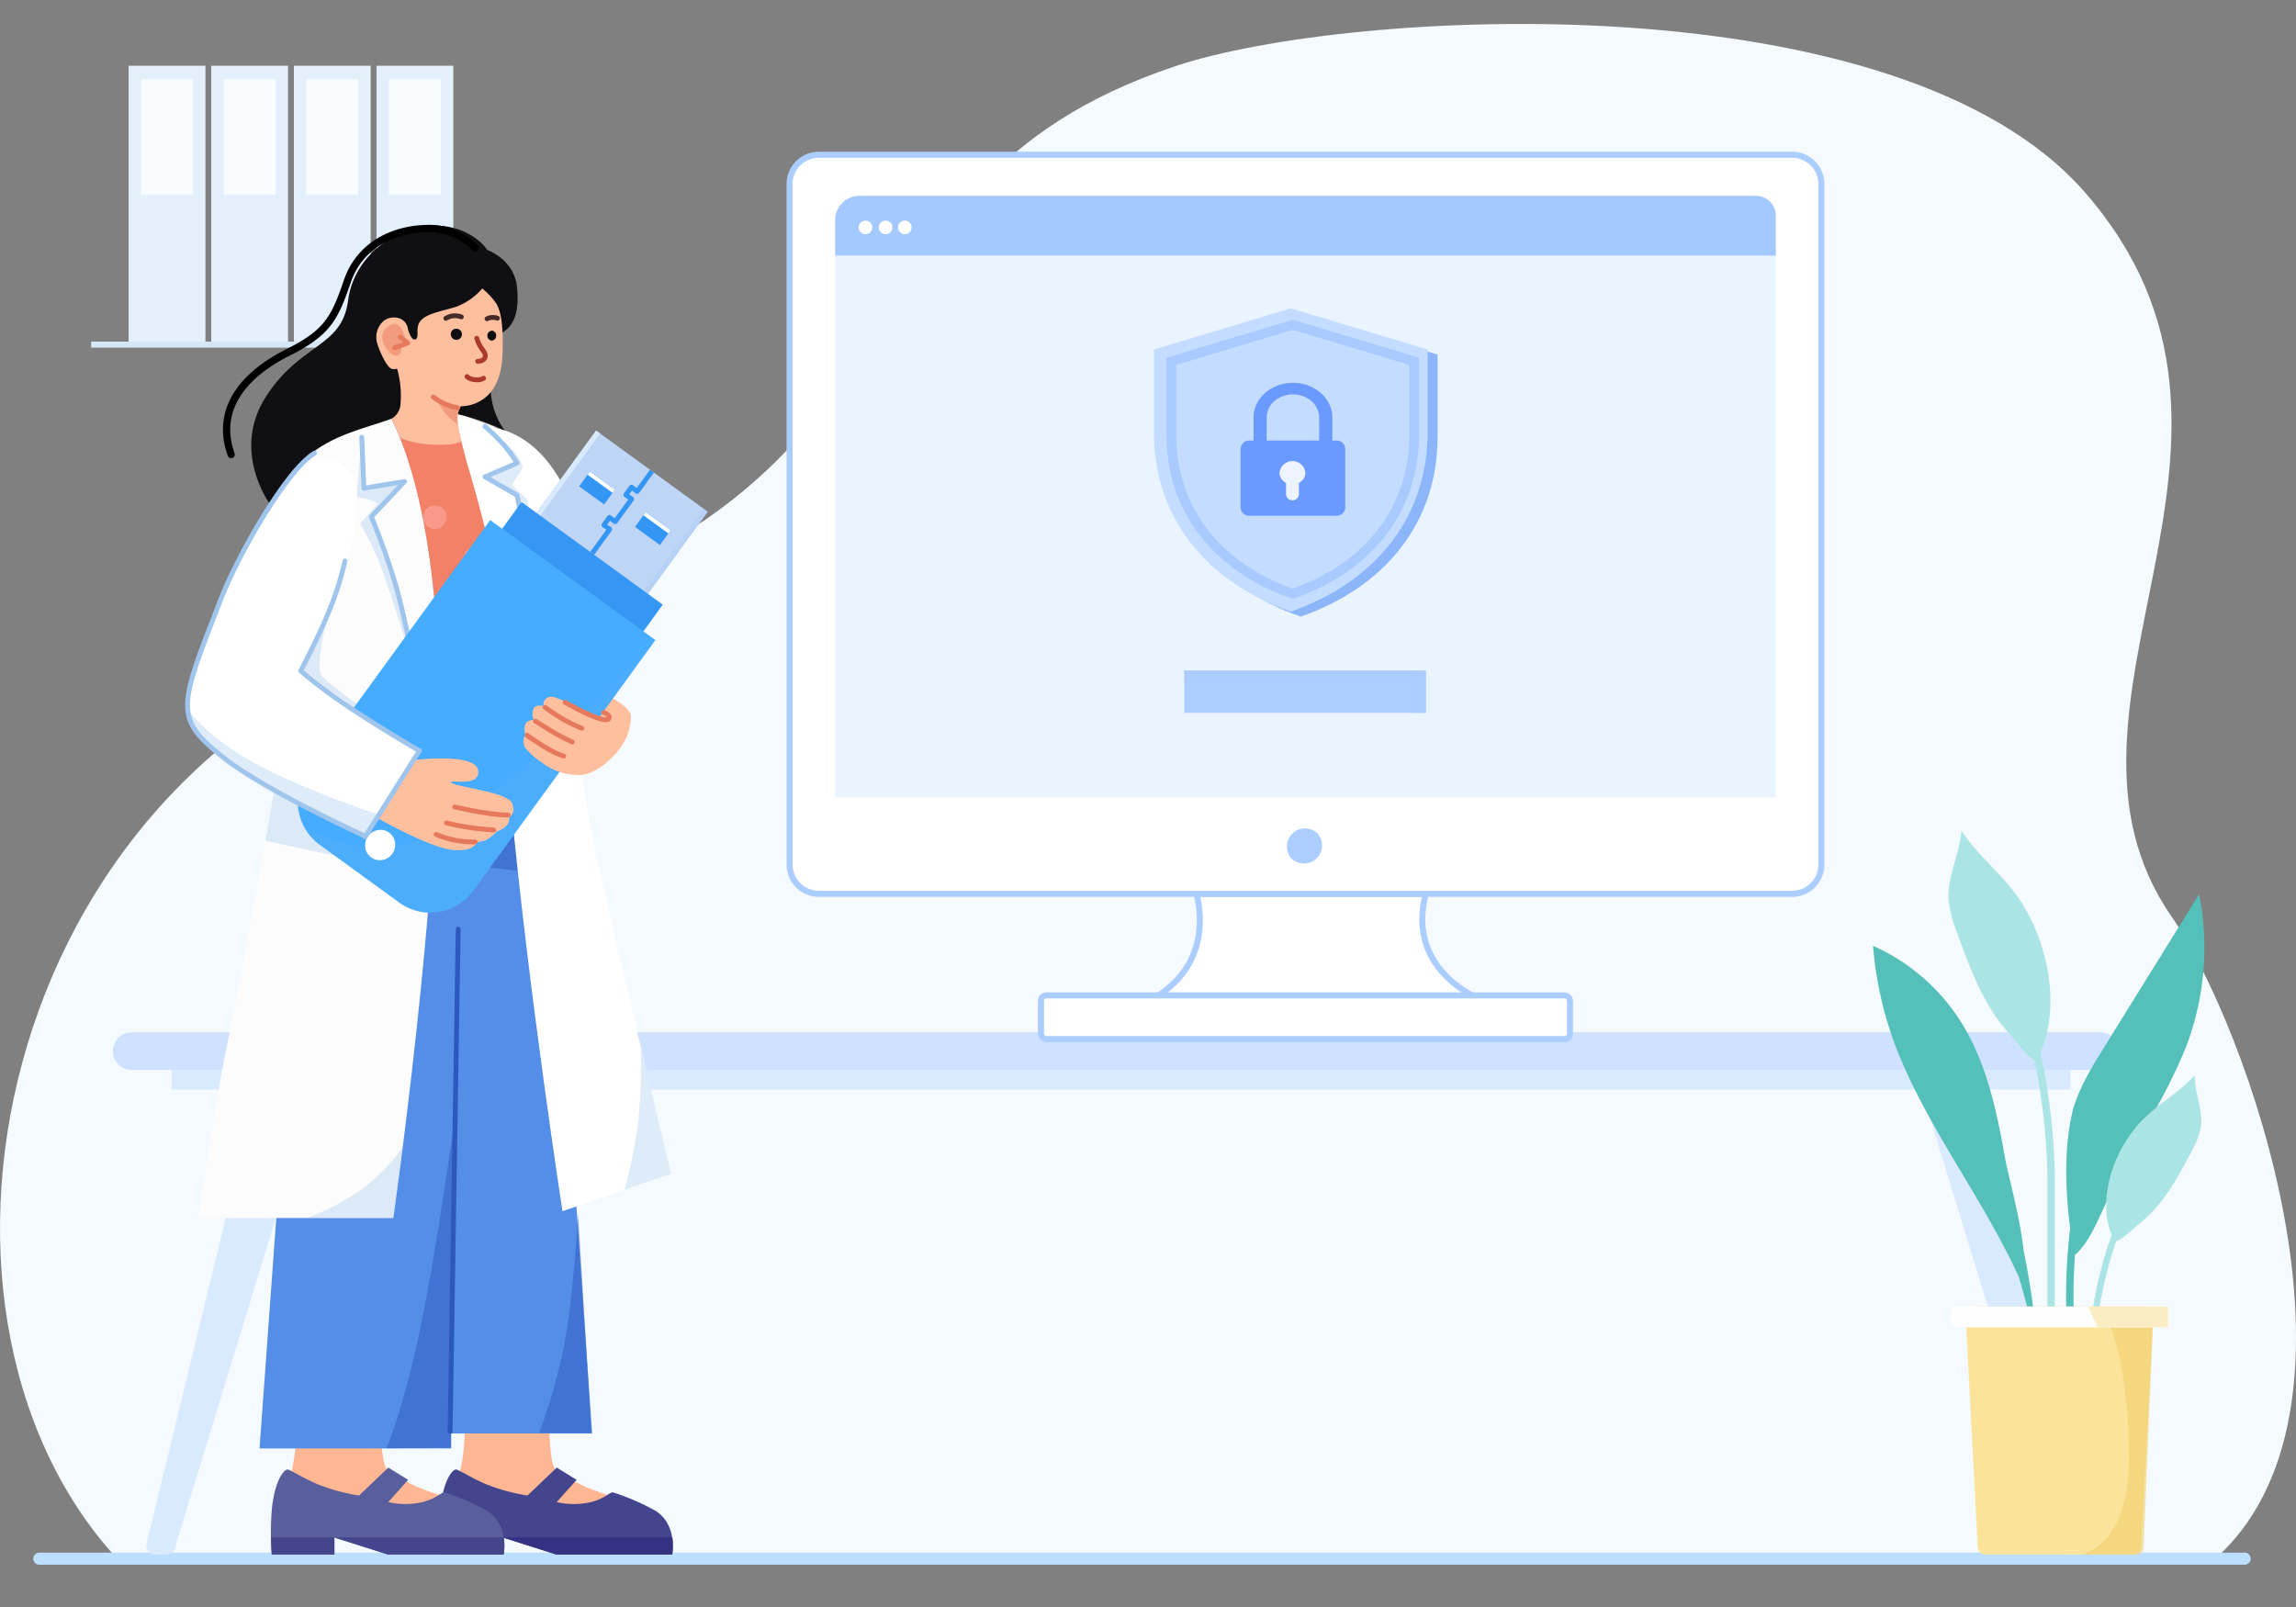 <svg xmlns="http://www.w3.org/2000/svg" width="380.002" height="266" viewBox="0 0 380.002 266">
  <rect x="0" y="0" width="380.002" height="266" fill="#808080" stroke="none"/>
  <g id="Ukey登录" transform="translate(505.001)">
    <g id="组_25633" data-name="组 25633">
      <path id="路径_8686" data-name="路径 8686" d="M-485.617,258c-38.387-41.721-19.677-133.9,55.4-153.857,85.683-22.777,58.772-72.756,119.671-93.168,28.613-9.6,119.708-14.559,150.6,20.851,35.919,41.174-10,84.72,14.361,119.906,12.393,17.9,34.735,79.963,8.058,105.519Z" fill="#f4fafe"/>
      <rect id="矩形_2843" data-name="矩形 2843" width="380" height="266" transform="translate(-504.999)" fill="none"/>
      <line id="直线_727" data-name="直线 727" x2="365" transform="translate(-498.499 258)" fill="none" stroke="#bcdfff" stroke-linecap="round" stroke-width="2"/>
    </g>
    <g id="组_10925" data-name="组 10925">
      <g id="组_9231" data-name="组 9231">
        <g id="组_9227" data-name="组 9227">
          <rect id="矩形_2826" data-name="矩形 2826" width="12.711" height="46.164" transform="translate(-483.712 10.881)" fill="#e3effa" style="isolation: isolate"/>
          <rect id="矩形_2827" data-name="矩形 2827" width="8.625" height="19.158" transform="translate(-481.669 13.112)" fill="#fff" opacity="0.8" style="isolation: isolate"/>
        </g>
        <g id="组_9228" data-name="组 9228">
          <rect id="矩形_2828" data-name="矩形 2828" width="12.711" height="46.164" transform="translate(-470.038 10.881)" fill="#e3effa" style="isolation: isolate"/>
          <rect id="矩形_2829" data-name="矩形 2829" width="8.625" height="19.158" transform="translate(-467.995 13.112)" fill="#fff" opacity="0.8" style="isolation: isolate"/>
        </g>
        <g id="组_9229" data-name="组 9229">
          <rect id="矩形_2830" data-name="矩形 2830" width="12.711" height="46.164" transform="translate(-456.364 10.881)" fill="#e3effa" style="isolation: isolate"/>
          <rect id="矩形_2831" data-name="矩形 2831" width="8.625" height="19.158" transform="translate(-454.321 13.112)" fill="#fff" opacity="0.8" style="isolation: isolate"/>
        </g>
        <g id="组_9230" data-name="组 9230">
          <rect id="矩形_2832" data-name="矩形 2832" width="12.711" height="46.164" transform="translate(-442.69 10.881)" fill="#e3effa" style="isolation: isolate"/>
          <rect id="矩形_2833" data-name="矩形 2833" width="8.625" height="19.158" transform="translate(-440.647 13.112)" fill="#fff" opacity="0.8" style="isolation: isolate"/>
        </g>
      </g>
      <line id="直线_724" data-name="直线 724" x2="66.146" transform="translate(-489.919 57.045)" fill="none" stroke="#d6e7f5" stroke-miterlimit="10" stroke-width="1"/>
    </g>
    <g id="组_10926" data-name="组 10926">
      <path id="路径_8504" data-name="路径 8504" d="M-477.472,257.312h-1.774a1.558,1.558,0,0,1-1.557-1.557h0l19.135-78.728h9.85l-24.1,78.728a1.558,1.558,0,0,1-1.557,1.557h0Z" fill="#d9eaff"/>
      <path id="路径_8505" data-name="路径 8505" d="M-162.356,257.312h1.773a1.557,1.557,0,0,0,1.559-1.554v0h0l-19.135-78.728h-9.85l24.1,78.728A1.56,1.56,0,0,0-162.356,257.312Z" fill="#d9eaff"/>
      <rect id="矩形_2707" data-name="矩形 2707" width="314.23" height="5.944" transform="translate(-476.561 174.407)" fill="#d9eaff"/>
      <path id="矩形_2708" data-name="矩形 2708" d="M-483.2,170.865h325.759a3.117,3.117,0,0,1,3.117,3.117h0a3.115,3.115,0,0,1-3.115,3.117H-483.2a3.117,3.117,0,0,1-3.117-3.117h0A3.118,3.118,0,0,1-483.2,170.865Z" fill="#cee1ff"/>
    </g>
    <g id="组_10927" data-name="组 10927">
      <g id="组_9215" data-name="组 9215">
        <path id="路径_8614" data-name="路径 8614" d="M-307,147.953s3.793,11.736-7.976,17.813h55.787s-13.286-4.558-9.852-17.813Z" fill="#fff" stroke="#abcdff" stroke-miterlimit="10" stroke-width="1"/>
        <rect id="矩形_2822" data-name="矩形 2822" width="87.548" height="7.234" rx="0.886" transform="translate(-332.709 164.766)" fill="#fff" stroke="#abcdff" stroke-miterlimit="10" stroke-width="1"/>
        <g id="组_9213" data-name="组 9213">
          <path id="路径_8616" data-name="路径 8616" d="M-208.387,25.611H-369.464a4.854,4.854,0,0,0-4.855,4.853h0V143.1a4.86,4.86,0,0,0,4.855,4.855h161.077a4.854,4.854,0,0,0,4.836-4.855V30.465A4.854,4.854,0,0,0-208.387,25.611Z" fill="#fff" stroke="#abcdff" stroke-width="1"/>
          <path id="路径_8617" data-name="路径 8617" d="M-286.862,138.05a3,3,0,0,1-.45,4.219,3,3,0,0,1-3.768,0,1.145,1.145,0,0,1-.26-.26,3,3,0,0,1,.454-4.218,3,3,0,0,1,3.765,0A1.008,1.008,0,0,1-286.862,138.05Z" fill="#abcdff"/>
          <path id="路径_8618" data-name="路径 8618" d="M-362.535,32.421h147.21a4.339,4.339,0,0,1,4.23,4.439h0v95.149H-366.778V36.86a4.339,4.339,0,0,1,4.23-4.439Z" fill="#eaf4ff"/>
          <path id="路径_8619" data-name="路径 8619" d="M-362.771,32.421h148.4a3.279,3.279,0,0,1,3.279,3.279h0v6.606H-366.774V36.412a3.992,3.992,0,0,1,3.989-3.992h.014Z" fill="#a3c9ff"/>
          <path id="路径_8620" data-name="路径 8620" d="M-360.635,37.64a1.124,1.124,0,0,1-1.124,1.124,1.124,1.124,0,0,1-1.124-1.124,1.124,1.124,0,0,1,1.124-1.124h0a1.124,1.124,0,0,1,1.124,1.124Z" fill="#fff"/>
          <path id="路径_8621" data-name="路径 8621" d="M-357.3,37.64a1.124,1.124,0,0,1-1.124,1.124,1.124,1.124,0,0,1-1.124-1.124,1.124,1.124,0,0,1,1.124-1.124h0a1.12,1.12,0,0,1,1.12,1.12h0Z" fill="#fff"/>
          <path id="路径_8622" data-name="路径 8622" d="M-354.119,37.64a1.124,1.124,0,0,1-1.124,1.124,1.124,1.124,0,0,1-1.124-1.124,1.124,1.124,0,0,1,1.124-1.124h0a1.124,1.124,0,0,1,1.124,1.124Z" fill="#fff"/>
        </g>
      </g>
      <g id="组_25595" data-name="组 25595">
        <rect id="矩形_4796" data-name="矩形 4796" width="40" height="7" transform="translate(-309 111)" fill="#abcdff"/>
        <rect id="矩形_4797" data-name="矩形 4797" width="2" height="7" transform="translate(-271 111)" fill="#abcdff" opacity="0.583" style="isolation: isolate"/>
        <rect id="矩形_4798" data-name="矩形 4798" width="38" height="2" transform="translate(-309 111)" fill="#abcdff" opacity="0.583" style="isolation: isolate"/>
      </g>
    </g>
    <g id="组_7171" data-name="组 7171">
      <path id="Fill_1" data-name="Fill 1" d="M-312.375,58.685V72.306c0,13.872,8.3,24.72,22.652,29.764,14.346-5.044,22.653-15.891,22.653-29.764V58.685l-22.653-6.811Z" fill="#8db6fa"/>
      <path id="Fill_1-2" data-name="Fill 1-2" d="M-314.023,57.856V71.477c0,13.872,8.3,24.72,22.652,29.764,14.346-5.044,22.653-15.891,22.653-29.764V57.856l-22.653-6.811Z" fill="#c4dcff"/>
      <path id="Fill_1-2-2" data-name="Fill 1-2-2" d="M-311.14,59.805V71.89c0,12.308,7.369,21.932,20.1,26.407,12.724-4.477,20.1-14.1,20.1-26.408V59.805l-20.1-6.043Z" fill="none" stroke="#a8cafe" stroke-miterlimit="10" stroke-width="1.6"/>
      <g id="组_25594" data-name="组 25594">
        <path id="路径_9881" data-name="路径 9881" d="M-283.8,72.921h-.7V69.032a5.114,5.114,0,0,0-.533-2.208,5.754,5.754,0,0,0-1.4-1.8,6.955,6.955,0,0,0-4.576-1.656,7.232,7.232,0,0,0-2.538.451,6.642,6.642,0,0,0-2.07,1.229,5.766,5.766,0,0,0-1.4,1.828,5.12,5.12,0,0,0-.512,2.225h.008V72.92h-.708a1.421,1.421,0,0,0-1.443,1.384v9.684a1.417,1.417,0,0,0,1.443,1.384H-283.8a1.414,1.414,0,0,0,1.443-1.38V74.3h0a1.413,1.413,0,0,0-1.443-1.383h0Zm-2.864,0h-8.692V69.1a3.589,3.589,0,0,1,1.275-2.708,4.779,4.779,0,0,1,6.137,0,3.584,3.584,0,0,1,1.278,2.7Z" fill="#6b9aff"/>
        <path id="路径_9882" data-name="路径 9882" d="M-291.094,82.811h.015a1.062,1.062,0,0,0,.741-.3,1.01,1.01,0,0,0,.314-.718V79.938a2.1,2.1,0,0,0,.774-.693,1.78,1.78,0,0,0,.3-.979,2.148,2.148,0,0,0-2.341-1.938,2.149,2.149,0,0,0-1.938,1.938,1.779,1.779,0,0,0,.3.981,2.074,2.074,0,0,0,.774.693v1.855a1.01,1.01,0,0,0,.314.718,1.062,1.062,0,0,0,.741.3Z" fill="#fff" opacity="0.876" style="isolation: isolate"/>
      </g>
    </g>
    <g id="组_25590" data-name="组 25590">
      <g id="组_25592" data-name="组 25592">
        <path id="路径_9871" data-name="路径 9871" d="M-164.931,193.944a104.155,104.155,0,0,0-2.378-19.765c3.69-8.3.821-19.892-4.449-26.675-2.707-3.483-6.216-6.323-8.619-10.023-.273,3.864-2.336,7.516-2.117,11.384a19.6,19.6,0,0,0,1.376,5.425c2.158,6.024,4.422,12.227,8.768,16.922,1.145,1.237,2.62,3.473,4.053,4.242a104.286,104.286,0,0,1,2.146,18.522v26.636h1.22Z" fill="#abe4e4"/>
        <path id="路径_9872" data-name="路径 9872" d="M-141.036,148.009l-15.678,25.28c-2.029,3.271-4.08,6.591-5.17,10.283-1.534,6.075-1.335,13.211-.491,19.719a95.332,95.332,0,0,0-.4,18.563l1.217-.089a97.2,97.2,0,0,1-.023-14.072c2.756-2.166,4.776-8.263,6.5-11.441l6.84-12.618a91.128,91.128,0,0,0,4.945-10.092A45.876,45.876,0,0,0-141.036,148.009Z" fill="#54c0b9"/>
        <path id="路径_9873" data-name="路径 9873" d="M-168.009,220.613A134.391,134.391,0,0,0-170.1,206.9c-.486-5.054-2.6-12.685-2.942-14.628-1.435-8.106-3.109-16.4-7.544-23.337A33.154,33.154,0,0,0-195,156.561a60.5,60.5,0,0,0,4.475,18.484c5.272,12.622,13.943,23.828,19.636,36.287,1.156,3.787,2.027,7.319,1.992,9.282Z" fill="#54c0b9"/>
        <path id="路径_9874" data-name="路径 9874" d="M-158.96,219.027a69.363,69.363,0,0,1,3.443-14.61c-2.548-6.517.726-14.966,5.7-19.616,2.556-2.389,5.749-4.23,8.061-6.8-.045,2.917,1.451,5.82.987,8.7a13.346,13.346,0,0,1-1.561,3.952c-2.271,4.336-4.643,8.8-8.682,11.96-1.064.834-2.48,2.387-3.757,2.846a69.6,69.6,0,0,0-3.156,13.7l-1.91,19.95-1.039-.1,1.91-19.959Z" fill="#abe4e4"/>
        <path id="路径_9877" data-name="路径 9877" d="M-190.748,163.955s8,7.388,9.85,12.929,5.541,17.854,5.541,17.854A146.989,146.989,0,0,0-190.748,163.955Z" fill="#54c0b9" opacity="0.3" style="isolation: isolate"/>
        <path id="路径_9878" data-name="路径 9878" d="M-143.959,158.414s-9.85,15.391-13.544,23.4a28.941,28.941,0,0,0-2.463,15.391C-159.966,187.965-143.959,158.414-143.959,158.414Z" fill="#54c0b9" opacity="0.3" style="isolation: isolate"/>
        <path id="路径_9879" data-name="路径 9879" d="M-177.82,145.485s5.541,8.619,6.772,12.929,2.463,12.313,2.463,12.313A169.158,169.158,0,0,0-177.82,145.485Z" fill="#abe4e4" opacity="0.3" style="isolation: isolate"/>
        <path id="路径_9880" data-name="路径 9880" d="M-144.5,185.269s-5.832,3.251-7.408,7.434a71.308,71.308,0,0,0-2.594,9.041A53.221,53.221,0,0,1-144.5,185.269Z" fill="#abe4e4" opacity="0.3" style="isolation: isolate"/>
      </g>
      <g id="组_25593" data-name="组 25593">
        <path id="路径_9128" data-name="路径 9128" d="M-178.34,216.271h28.4a1.243,1.243,0,0,1,1.356,1.087l-2.034,38.861a1.244,1.244,0,0,1-1.356,1.087h-24.335a1.244,1.244,0,0,1-1.356-1.087l-2.034-38.861A1.244,1.244,0,0,1-178.34,216.271Z" fill="#fbe39b"/>
        <path id="交叉_1" data-name="交叉 1" d="M-160.309,257.3c2.935-1.026,7.545-4.391,7.635-15.412.133-16.188-3.384-23.088-3.384-23.088h7.406l-1.571,37.417a1.086,1.086,0,0,1-1.086,1.083Z" fill="#f0ce6a" opacity="0.54" style="isolation: isolate"/>
        <rect id="矩形_4795" data-name="矩形 4795" width="35.934" height="3.436" rx="1" transform="translate(-182.109 216.271)" fill="#fefefe"/>
        <path id="路径_9243" data-name="路径 9243" d="M-159.36,216.271h13.185v3.436h-11.678Z" fill="#faecc3"/>
      </g>
    </g>
    <g id="组_25597" data-name="组 25597">
      <g id="组_10912" data-name="组 10912">
        <path id="形状_23-2" data-name="形状 23-2" d="M-428.043,230.643s.552,14.193-2.209,15.13,8.08,5.924,15.223,6.244,13.346-3.7,13.346-3.7-3.608-1.043-6.336-2.178a36.434,36.434,0,0,1-4.752-2.574c-1.835-.951-1.224-12.925-1.224-12.925Z" fill="#ffb693"/>
        <g id="组_10861" data-name="组 10861">
          <path id="形状_24-2" data-name="形状 24-2" d="M-407.173,248.635a12.762,12.762,0,0,1-5.682,0l3.291-3.681-3.291-2.033-4.843,4.629a32.456,32.456,0,0,1-6.583-1.764c-2.986-1.233-5.065-2.733-5.362-2.535-.954.373-2.162,2.825-2.494,6.693a45.935,45.935,0,0,0,0,7.363H-421.8V254.5l8.871,2.81h19.186s.918-4.887-2.751-7.224a38.314,38.314,0,0,0-6.97-3.031C-404.179,246.914-404.473,247.89-407.173,248.635Z" fill="#44468d"/>
          <path id="形状_24-2-2" data-name="形状 24-2-2" d="M-432.252,254.487c0,1.43.115,2.819.115,2.819h10.375v-2.819l8.831,2.819h19.186a11.868,11.868,0,0,0,.03-2.819S-432.271,254.468-432.252,254.487Z" fill="#353284"/>
        </g>
      </g>
      <g id="组_10913" data-name="组 10913">
        <path id="形状_23-2-2" data-name="形状 23-2-2" d="M-455.924,230.643s.552,14.193-2.209,15.13,8.08,5.924,15.223,6.244,13.346-3.7,13.346-3.7-3.608-1.043-6.336-2.178a36.434,36.434,0,0,1-4.752-2.574c-1.835-.951-1.224-12.925-1.224-12.925Z" fill="#ffb693"/>
        <g id="组_10861-2" data-name="组 10861-2">
          <path id="形状_24-2-3" data-name="形状 24-2-3" d="M-435.054,248.635a12.762,12.762,0,0,1-5.682,0l3.291-3.681-3.291-2.033-4.843,4.633a32.39,32.39,0,0,1-6.583-1.764c-2.986-1.233-5.065-2.733-5.362-2.535-.954.373-2.162,2.825-2.494,6.693a45.955,45.955,0,0,0,0,7.364h10.335V254.5l8.871,2.81h19.186s.918-4.888-2.751-7.224a38.312,38.312,0,0,0-6.97-3.031C-432.06,246.914-432.354,247.89-435.054,248.635Z" fill="#595e9c"/>
          <path id="形状_24-2-4" data-name="形状 24-2-4" d="M-460.133,254.487c0,1.43.115,2.819.115,2.819h10.375v-2.819l8.831,2.819h19.186a11.867,11.867,0,0,0,.03-2.819S-460.152,254.468-460.133,254.487Z" fill="#44468d"/>
        </g>
      </g>
      <g id="组_8952" data-name="组 8952">
        <path id="路径_78" data-name="路径 78" d="M-414.2,133.411-407,237.27h-26.412L-435.7,132.811Z" fill="#548ee8"/>
        <path id="路径_79" data-name="路径 79" d="M-454.222,132.054l-7.823,107.7h31.71l-.658-106.686Z" fill="#548ee8"/>
        <path id="路径_8832" data-name="路径 8832" d="M-429.166,153.8l-1.335,83.165" fill="none" stroke="#2d59be" stroke-linecap="round" stroke-width="0.8"/>
        <path id="路径_8946" data-name="路径 8946" d="M-409.326,200.891s-.8,14.564-2.416,22.375a93.671,93.671,0,0,1-4.039,13.94h8.672Z" fill="#2d59be" opacity="0.5" style="isolation: isolate"/>
        <path id="路径_8947" data-name="路径 8947" d="M-429.853,185.961s-2.818,20.435-5.492,33.5-5.7,20.276-5.7,20.276l10.693-.109Z" fill="#2d59be" opacity="0.5" style="isolation: isolate"/>
        <path id="路径_8976" data-name="路径 8976" d="M-434.751,142.4l16.2,1.821-.95-6.455-15.25-.236Z" fill="#2d59be" opacity="0.51" style="isolation: isolate"/>
      </g>
      <g id="组_9024" data-name="组 9024">
        <path id="路径_158" data-name="路径 158" d="M-439.363,72.314s7.626,3.036,10.441-.513c0,0,5.44,12.273,6.757,32.815s2.224,33.454,2.224,33.454H-432.7s1.356-27.521-1.317-46.467c-.967-6.833-3.57-13.487-5.347-19.289" fill="#f28167"/>
        <path id="路径_179" data-name="路径 179" d="M-433.035,83.647a1.959,1.959,0,0,1,1.96,1.958,1.959,1.959,0,0,1-1.958,1.96,1.96,1.96,0,0,1-1.96-1.958h0a1.958,1.958,0,0,1,1.958-1.959" fill="#f9998a"/>
        <path id="路径_180" data-name="路径 180" d="M-426.318,90.513a1.96,1.96,0,0,1,1.96,1.958,1.958,1.958,0,0,1-1.958,1.96,1.959,1.959,0,0,1-1.96-1.958h0a1.959,1.959,0,0,1,1.958-1.959" fill="#f9998a"/>
        <path id="路径_181" data-name="路径 181" d="M-429.009,99.786a1.96,1.96,0,0,1,1.96,1.958,1.958,1.958,0,0,1-1.958,1.96,1.959,1.959,0,0,1-1.96-1.958h0a1.96,1.96,0,0,1,1.958-1.958" fill="#f9998a"/>
      </g>
      <g id="组_9027" data-name="组 9027">
        <g id="组_8870" data-name="组 8870">
          <path id="路径_9883" data-name="路径 9883" d="M-422.676,70.9c13.041,3.093,15.263,23.436,16.483,27.619,1.635,5.61,2,17.96,2,17.96l-6.411-1.253Z" fill="#fff"/>
          <path id="形状_688" data-name="形状 688" d="M-405.79,143.93c5.6,24.606,11.885,50.336,11.885,50.336l-18,6.217s-5.6-36.2-8.6-68.064c-1.326-14.107-1.391-28.071-2.8-38.2-.781-5.638-4.492-17.878-4.492-17.878l-2.06-8.073s2.6.847,6.128,2.148c2.712,1,5.733,4.274,8.341,7.986.437.622.845,1.22,1.217,1.776C-414.156,80.179-411.387,119.322-405.79,143.93Z" fill="#fff"/>
          <path id="形状_705" data-name="形状 705" d="M-409.589,109.272" fill="none" stroke="#000" stroke-linecap="round" stroke-linejoin="round" stroke-width="1.3"/>
          <path id="形状_705-2" data-name="形状 705-2" d="M-399.426,134.984" fill="none" stroke="#000" stroke-linecap="round" stroke-linejoin="round" stroke-width="1.3"/>
          <path id="形状_702" data-name="形状 702" d="M-414.609,77.885" fill="none" stroke="#000" stroke-linecap="round" stroke-linejoin="round" stroke-width="1.3"/>
        </g>
        <path id="路径_8423" data-name="路径 8423" d="M-440.309,69.235s-11.248,1.539-15.867,8.214c-6.05,8.743,5.44-5.655,1.623,21.5s-10.827,64.173-12.911,74.232-4.632,28.43-4.632,28.43h32.187s7.62-53.1,7.519-86.2S-440.309,69.235-440.309,69.235Z" fill="#fcfcfc"/>
        <path id="路径_8651" data-name="路径 8651" d="M-445.168,72.42l-.792,9.82a18.722,18.722,0,0,1,2.218.516,3.926,3.926,0,0,1,1.267.633l-2.931,3.247a49.012,49.012,0,0,1,4.2,9.308c2.347,6.49,5.188,16.652,5.188,16.652a71.909,71.909,0,0,0-2.217-10.91c-1.822-6.7-5.268-16.237-5.268-16.237l5.268-5.6-6.5.911Z" fill="#a0c5ec" opacity="0.35" style="isolation: isolate"/>
        <path id="路径_8658" data-name="路径 8658" d="M-450.42,100.719l-4.635,10.43a42.891,42.891,0,0,0,6.493,4.9c4.868,3.212,12.977,7.951,12.977,7.951h0s-14.94-10.43-16.2-12.221S-450.42,100.719-450.42,100.719Z" fill="#a0c5ec" opacity="0.35" style="isolation: isolate"/>
        <path id="路径_8652" data-name="路径 8652" d="M-420.3,74.281a8.351,8.351,0,0,1,1.861,3.089L-420.3,80.3l2.521,2.324a46.318,46.318,0,0,1,.687,12.883,87.539,87.539,0,0,1-3.208,15.313,70.123,70.123,0,0,0,2.152-15.313,74.98,74.98,0,0,0-1.32-13.569l-4.871-3.023,4.871-2.416-4.871-5.663A29.741,29.741,0,0,1-420.3,74.281Z" fill="#a0c5ec" opacity="0.35" style="isolation: isolate"/>
        <path id="路径_8666" data-name="路径 8666" d="M-445.129,72.38l.356,8.435,6.732-1.109-5.5,5.822A114.492,114.492,0,0,1-439.62,96.5c1.79,5.994,3.6,16.2,3.6,16.2" fill="none" stroke="#a0c5ec" stroke-linecap="round" stroke-linejoin="round" stroke-width="0.8"/>
        <path id="路径_8668" data-name="路径 8668" d="M-424.736,70.586a33.965,33.965,0,0,1,3.052,2.983,23.977,23.977,0,0,1,2.275,3.085l-5.323,2.271,5.323,3.063A65.11,65.11,0,0,1-418.2,94.715a85.932,85.932,0,0,1-2.112,16.263" fill="none" stroke="#a0c5ec" stroke-linecap="round" stroke-linejoin="round" stroke-width="0.8"/>
        <path id="路径_8669" data-name="路径 8669" d="M-413.2,89.631s.739,7.076,1.056,11.088" fill="none" stroke="#a0c5ec" stroke-linecap="round" stroke-width="0.8"/>
        <path id="路径_8948" data-name="路径 8948" d="M-398.93,173.366a97.147,97.147,0,0,1-.455,12.336,74.231,74.231,0,0,1-2.257,11.227l7.722-2.652Z" fill="#a0c5ec" opacity="0.35" style="isolation: isolate"/>
        <path id="路径_8949" data-name="路径 8949" d="M-438.335,189.841a30.654,30.654,0,0,1-6.673,6.944,44.448,44.448,0,0,1-9.168,4.858H-439.9Z" fill="#a0c5ec" opacity="0.35" style="isolation: isolate"/>
      </g>
      <path id="路径_8960" data-name="路径 8960" d="M-459.621,130.874l-1.441,8.287,27.37,5.911.447-5.96-9.029-4.4-2.455,3.842Z" fill="#a0c5ec" opacity="0.35" style="isolation: isolate"/>
      <path id="路径_9884" data-name="路径 9884" d="M-407.559,114.326c1.05-.153,5.21,1.371,6.749,3.494.658.909-.279,3.783-.521,4.219-.168.3-2.737-.021-3.82-1.3s-2.024-1.06-2.253-2.106S-408.109,114.407-407.559,114.326Z" fill="#febf9e"/>
      <g id="组_10924" data-name="组 10924">
        <rect id="矩形_80" data-name="矩形 80" width="23.109" height="11.42" transform="translate(-410.691 96.678) rotate(-53.989)" fill="#bed5f5"/>
        <path id="路径_462" data-name="路径 462" d="M-410.69,96.678l-9.238-6.713,13.586-18.692,9.238,6.714Z" fill="#bed5f5"/>
        <path id="路径_462-2" data-name="路径 462-2" d="M-419.263,90.447l-.665-.482,13.586-18.692.664.483Z" fill="#d9eaff"/>
        <path id="路径_462-3" data-name="路径 462-3" d="M-401.452,103.393l-.664-.483,13.586-18.692.664.483Z" fill="#afcbf3" opacity="0.48" style="isolation: isolate"/>
        <rect id="矩形_82" data-name="矩形 82" width="5.538" height="28.889" transform="translate(-421.936 87.584) rotate(-53.989)" fill="#3596f4"/>
        <path id="矩形_83" data-name="矩形 83" d="M-438.855,149.439l-13.328-9.684a8.75,8.75,0,0,1-1.8-12.239h0l30.114-41.432,27.334,19.867-30.116,41.435a8.749,8.749,0,0,1-12.2,2.061h0Z" fill="#46acff"/>
        <rect id="矩形_85" data-name="矩形 85" width="3.014" height="5.104" transform="translate(-409.144 80.5) rotate(-53.989)" fill="#3496f4"/>
        <rect id="矩形_86" data-name="矩形 86" width="3.014" height="5.104" transform="translate(-399.906 87.214) rotate(-53.989)" fill="#3496f4"/>
        <rect id="矩形_85-2" data-name="矩形 85-2" width="0.643" height="5.104" transform="translate(-407.75 78.581) rotate(-53.989)" fill="#fff"/>
        <rect id="矩形_86-2" data-name="矩形 86-2" width="0.643" height="5.104" transform="translate(-398.512 85.296) rotate(-53.989)" fill="#fff"/>
        <path id="路径_8655" data-name="路径 8655" d="M-397.1,77.987l-2.438,3.354-.958-.7-.918,1.264.957.7-2.719,3.741-.957-.7-.919,1.264.958.7L-407,91.6" fill="none" stroke="#3496f4" stroke-linejoin="round" stroke-width="0.806"/>
        <path id="路径_8656" data-name="路径 8656" d="M-454.453,137.279a8.473,8.473,0,0,0,2.27,2.474l13.33,9.688a8.75,8.75,0,0,0,12.2-2.06l30.113-41.433s-20.746,22.956-37.149,32.085C-442.867,143.141-451.6,138.363-454.453,137.279Z" fill="#60aff7" opacity="0.276" style="isolation: isolate"/>
        <ellipse id="椭圆_283" data-name="椭圆 283" cx="2.53" cy="2.478" rx="2.53" ry="2.478" transform="translate(-445.576 140.461) rotate(-53.989)" fill="#fff"/>
      </g>
      <path id="路径_162" data-name="路径 162" d="M-422.109,55.214c1.856-1.072,3.118-2.923,2.693-7.6s-4.931-6.241-4.931-6.241-2.386-3.8-8.342-4.055-13.687,4.562-14.7,12.419-7.911,6.991-13.646,15.989.687,17.681.687,17.681,3.653-5.546,5.88-7.542c4.32-3.873,9.8-4.946,13.951-6.442C-436.653,68.065-422.109,55.214-422.109,55.214Z" fill="#101013"/>
      <g id="组_9026" data-name="组 9026">
        <g id="组_9023" data-name="组 9023">
          <path id="路径_166" data-name="路径 166" d="M-437.1,125.871s10.735-1.426,11.228,1.639c.477,2.985-5.193,1.345-4.4,2.058s9.173,1.539,9.98,3.327-.411,2.33-.411,2.33a1.951,1.951,0,0,1-.428,1.416,3.849,3.849,0,0,1-1.646.988,9.715,9.715,0,0,1-1.185,1.053,3.633,3.633,0,0,1-1.909.691,4.479,4.479,0,0,1-1.218,1.021,4.652,4.652,0,0,1-2.051.32c-3.538.377-13.714-5.489-13.714-5.489Z" fill="#febf9e"/>
          <path id="路径_8660" data-name="路径 8660" d="M-420.9,134.9s-2.176.17-8.848-1.321" fill="none" stroke="#e6785c" stroke-linecap="round" stroke-linejoin="round" stroke-width="0.8"/>
          <path id="路径_8661" data-name="路径 8661" d="M-426.369,139.367a15.741,15.741,0,0,1-6.441-1.251" fill="none" stroke="#e6785c" stroke-linecap="round" stroke-linejoin="round" stroke-width="0.8"/>
          <path id="路径_8662" data-name="路径 8662" d="M-423.309,137.383a44.447,44.447,0,0,1-7.815-1.163" fill="none" stroke="#e6785c" stroke-linecap="round" stroke-linejoin="round" stroke-width="0.8"/>
        </g>
        <g id="组_9025" data-name="组 9025">
          <path id="路径_163" data-name="路径 163" d="M-449.8,76.355c-1.35-.468-3.052-2.156-6.7,1.486-2.614,2.932-9.118,14.041-11.965,21.369-6.968,17.929-7.894,19.634.586,26.3,6.914,5.434,23.377,12.924,23.377,12.924l8.818-14.046s-19.569-12.192-19.49-13.2,16.539-30.97,5.369-34.837" fill="#fff"/>
          <path id="路径_8659" data-name="路径 8659" d="M-463.7,125.844c7.818,4.525,21.465,9.029,21.465,9.029l-2.418,3.564-14.256-7.182s-12.525-6.771-14.6-11.775a12.1,12.1,0,0,1-.449-2.155S-471.518,121.319-463.7,125.844Z" fill="#a0c5ec" opacity="0.35" style="isolation: isolate"/>
          <path id="路径_8667" data-name="路径 8667" d="M-435.6,124.271l-8.961,14.212" fill="none" stroke="#a0c5ec" stroke-linecap="round" stroke-linejoin="round" stroke-width="0.8"/>
          <path id="路径_8667-2" data-name="路径 8667" d="M-447.909,92.861a51.051,51.051,0,0,1-2.535,8.056c-1.816,4.506-4.8,10.138-4.8,10.138a87.359,87.359,0,0,0,7.966,5.974c4.911,3.3,11.677,7.242,11.677,7.242" fill="none" stroke="#a0c5ec" stroke-linecap="round" stroke-linejoin="round" stroke-width="0.8"/>
          <path id="路径_163-2" data-name="路径 163" d="M-452.954,75.013c-4.7,2.872-12.661,16.869-15.508,24.2-6.968,17.929-7.894,19.634.586,26.3,6.914,5.434,23.377,12.924,23.377,12.924" fill="none" stroke="#a0c5ec" stroke-linecap="round" stroke-linejoin="round" stroke-width="0.8"/>
        </g>
      </g>
      <path id="路径_160" data-name="路径 160" d="M-422.747,59.174a12.1,12.1,0,0,0,1.3,12.1s-2.143-1-4.089-1.673a33.851,33.851,0,0,0-3.673-1.03l-.851-7.795Z" fill="#101013"/>
      <path id="路径_170" data-name="路径 170" d="M-426.347,41.071a10.6,10.6,0,0,0-8.121-3.242c-5.322.127-10.966,2.637-13.053,8.744s-3.275,8.492-9.823,11.766-12.25,8.871-9.4,16.9" fill="none" stroke="#000" stroke-linecap="round" stroke-linejoin="round" stroke-width="1.2"/>
      <g id="组_9314" data-name="组 9314">
        <path id="路径_161" data-name="路径 161" d="M-428.609,73a16.563,16.563,0,0,1-.663-3.536,3.8,3.8,0,0,1,.555-2.221,6.491,6.491,0,0,0,5.272-2.766c1.265-1.978,1.7-4.117,1.649-8.033-.041-3.515-.43-5.156-1.113-6.273a12.682,12.682,0,0,0-2.276-2.421,10.548,10.548,0,0,1-4.284,3.02c-2.422.757-4.641,1.058-5.781,2.18s-.3,2.7-.887,3.159-1.171-.85-1.369-1.774a2.17,2.17,0,0,0-1.2-1.565,2.821,2.821,0,0,0-2.8.354,3.557,3.557,0,0,0-1.021,3.831c.46,1.506,1.615,3.889,2.349,4.087s.707-.123.919.048a16.376,16.376,0,0,1,.557,5.65,3.079,3.079,0,0,1-1.536,2.614s.45.858.822,1.653.663,1.525.663,1.525A16.844,16.844,0,0,0-433.01,73.6C-429.3,73.755-428.609,73-428.609,73Z" fill="#febf9e"/>
        <path id="路径_172" data-name="路径 172" d="M-429.483,54.413a.922.922,0,0,1,.936.908.922.922,0,0,1-.907.936.923.923,0,0,1-.937-.908c0-.023,0-.046,0-.069v-.009a.884.884,0,0,1,.9-.857" fill="#101013"/>
        <path id="路径_173" data-name="路径 173" d="M-423.565,54.733a.792.792,0,0,1,.678.875.773.773,0,0,1-.773.769h-.007a.831.831,0,0,1-.663-.969.829.829,0,0,1,.763-.675h0" fill="#101013"/>
        <path id="路径_174" data-name="路径 174" d="M-425.934,59.807s1.137.03,1.244-.816-.891-1.174-1.4-3" fill="none" stroke="#ab392c" stroke-linecap="round" stroke-linejoin="round" stroke-width="0.8"/>
        <path id="路径_175" data-name="路径 175" d="M-427.709,62.338a2.26,2.26,0,0,0,1.406.514,2.052,2.052,0,0,0,1.329-.24" fill="none" stroke="#ab392c" stroke-linecap="round" stroke-width="0.8"/>
        <path id="路径_176" data-name="路径 176" d="M-439.662,57.554l2.144-.78-1.217-.986" fill="none" stroke="#e6785c" stroke-linecap="round" stroke-linejoin="round" stroke-width="0.8"/>
        <path id="路径_8833" data-name="路径 8833" d="M-429.259,67.486a8.914,8.914,0,0,1-4.033-1.775" fill="none" stroke="#e6785c" stroke-linecap="round" stroke-width="0.8"/>
        <path id="路径_8834" data-name="路径 8834" d="M-429.189,70.287a5.394,5.394,0,0,1-.054-1.594,4.764,4.764,0,0,1,.508-1.446,12.142,12.142,0,0,1-2.145-.321,8.683,8.683,0,0,1-1.735-.659,9.085,9.085,0,0,0,1.335,2.178A11.978,11.978,0,0,0-429.189,70.287Z" fill="#e6785c" opacity="0.5" style="isolation: isolate"/>
        <path id="路径_8835" data-name="路径 8835" d="M-437.987,55.695s-.773-2.762-2.3-1.958-1.871,2.075-.952,3.693,2.7,2.236,2.685.039S-437.987,55.695-437.987,55.695Z" fill="#e6785c" opacity="0.5" style="isolation: isolate"/>
        <path id="路径_8980" data-name="路径 8980" d="M-424.391,52.766a2.239,2.239,0,0,1,1.715-.094" fill="none" stroke="#462a2a" stroke-linecap="round" stroke-width="0.8"/>
        <path id="路径_8990" data-name="路径 8990" d="M-431.218,52.695a2.95,2.95,0,0,1,2.576-.237" fill="none" stroke="#462a2a" stroke-linecap="round" stroke-width="0.8"/>
      </g>
      <g id="组_8953" data-name="组 8953">
        <path id="路径_9885" data-name="路径 9885" d="M-400.919,120.089c.18,3.192-5.014,8.5-8.567,8.187a9.764,9.764,0,0,1-5.966-2.171,11.068,11.068,0,0,1-2.576-2.259,2.155,2.155,0,0,1-.014-2.263,2.69,2.69,0,0,1-.017-1.73c.342-.7,1.386-.685,1.386-.685a2.514,2.514,0,0,1-.009-1.911c.458-.757,1.706-.372,1.706-.372s-.448-.838.721-1.475a2.119,2.119,0,0,1,1.356.106,51.6,51.6,0,0,1,6.854,3.3C-404.025,119.819-402.05,118.346-400.919,120.089Z" fill="#febf9e"/>
        <path id="路径_8673" data-name="路径 8673" d="M-414.782,117.1s1.644,1.191,3.127,2.041a30.943,30.943,0,0,0,2.946,1.409" fill="none" stroke="#e6785c" stroke-linecap="round" stroke-linejoin="round" stroke-width="0.8"/>
        <path id="路径_8674" data-name="路径 8674" d="M-416.372,119.371s1.851,1.2,3.483,2.134c1.113.637,2.59,1.316,2.59,1.316" fill="none" stroke="#e6785c" stroke-linecap="round" stroke-linejoin="round" stroke-width="0.8"/>
        <path id="路径_8675" data-name="路径 8675" d="M-417.784,121.7s1.966,1.408,3.485,2.27a13.752,13.752,0,0,0,2.59,1.18" fill="none" stroke="#e6785c" stroke-linecap="round" stroke-linejoin="round" stroke-width="0.8"/>
        <path id="路径_9886" data-name="路径 9886" d="M-405.072,117.937s1.227.436.835,1.013c-.722,1.065-7.25-2.7-7.25-2.7" fill="none" stroke="#e6785c" stroke-linecap="round" stroke-linejoin="round" stroke-width="0.8"/>
      </g>
    </g>
  </g>
</svg>
